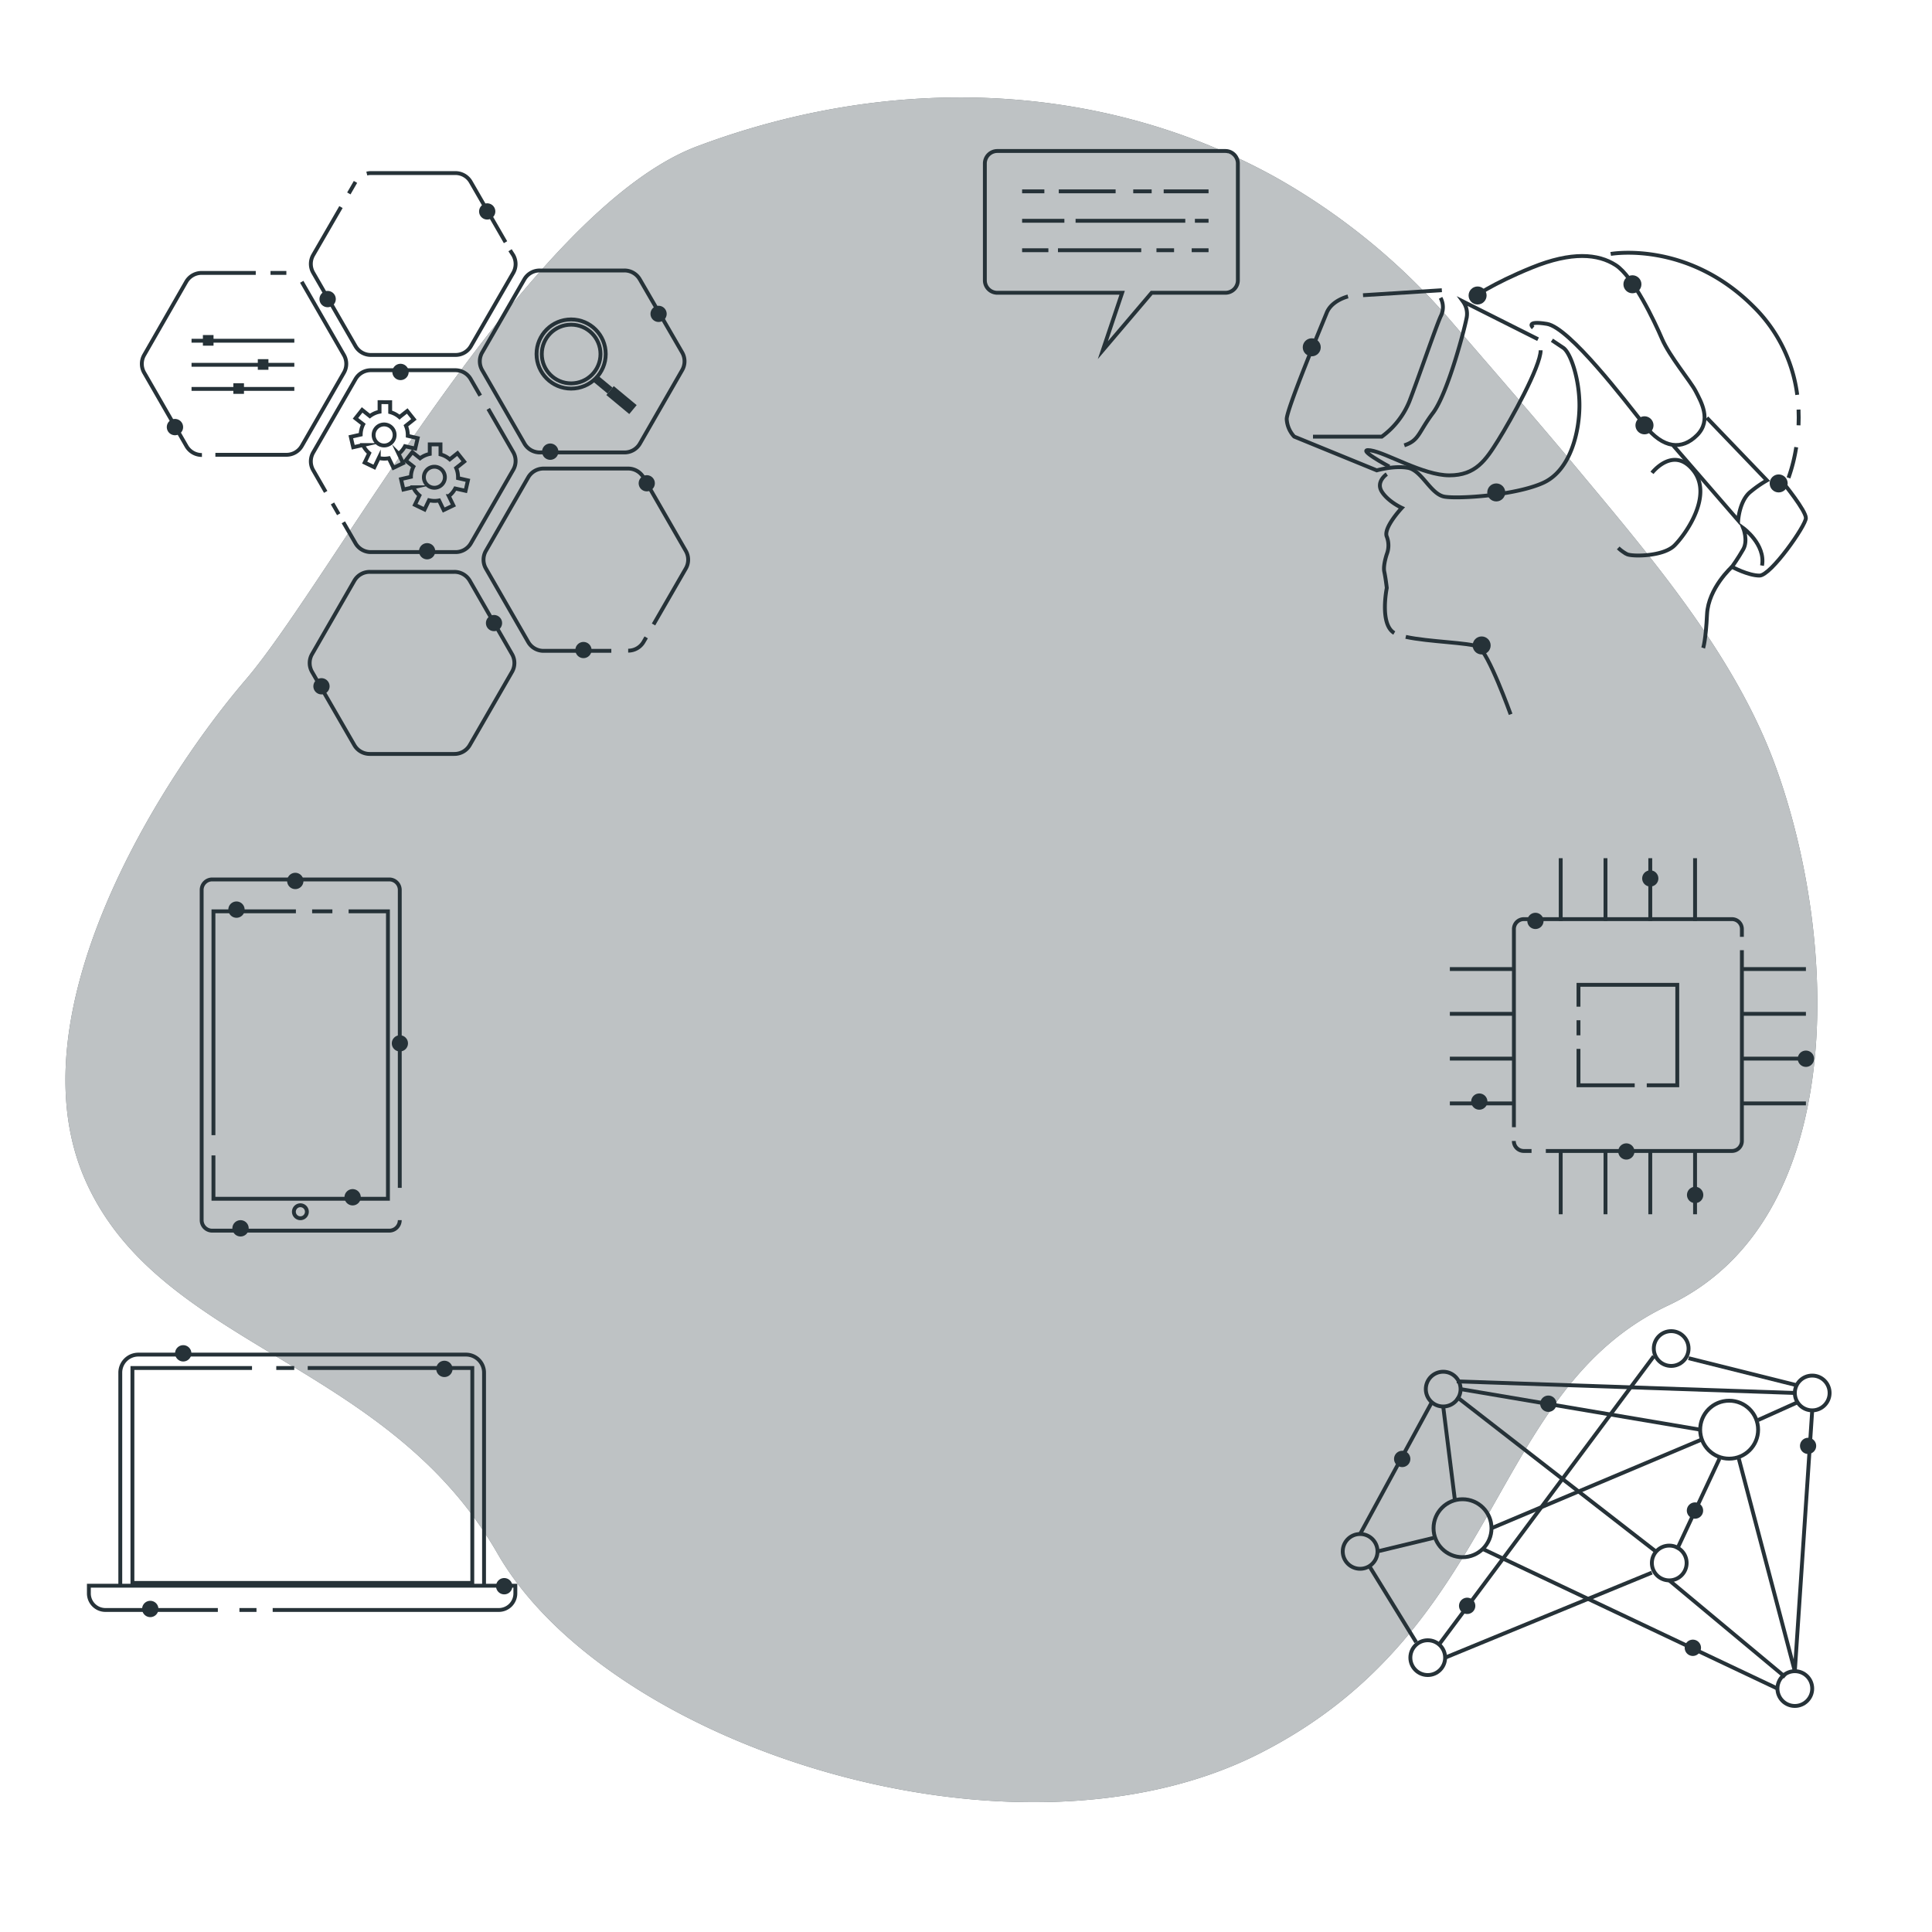 <svg class="animated" id="freepik_stories-visionary-technology" xmlns="http://www.w3.org/2000/svg" viewBox="0 0 500 500" version="1.1" xmlns:xlink="http://www.w3.org/1999/xlink" xmlns:svgjs="http://svgjs.com/svgjs"><style>svg#freepik_stories-visionary-technology:not(.animated) .animable {opacity: 0;}svg#freepik_stories-visionary-technology.animated #freepik--background-simple--inject-2 {animation: 1.5s Infinite  linear floating;animation-delay: 0s;}svg#freepik_stories-visionary-technology.animated #freepik--Connection--inject-2 {animation: 1.5s Infinite  linear floating;animation-delay: 0s;}svg#freepik_stories-visionary-technology.animated #freepik--Chip--inject-2 {animation: 1.5s Infinite  linear floating;animation-delay: 0s;}svg#freepik_stories-visionary-technology.animated #freepik--virtual-reality--inject-2 {animation: 1.5s Infinite  linear floating;animation-delay: 0s;}svg#freepik_stories-visionary-technology.animated #freepik--Tools--inject-2 {animation: 1.5s Infinite  linear floating;animation-delay: 0s;}svg#freepik_stories-visionary-technology.animated #freepik--device-2--inject-2 {animation: 1.5s Infinite  linear floating;animation-delay: 0s;}svg#freepik_stories-visionary-technology.animated #freepik--device-1--inject-2 {animation: 1.5s Infinite  linear floating;animation-delay: 0s;}svg#freepik_stories-visionary-technology.animated #freepik--speech-bubble--inject-2 {animation: 1.5s Infinite  linear floating;animation-delay: 0s;}            @keyframes floating {                0% {                    opacity: 1;                    transform: translateY(0px);                }                50% {                    transform: translateY(-10px);                }                100% {                    opacity: 1;                    transform: translateY(0px);                }            }        .animator-hidden { display: none; }</style><g id="freepik--background-simple--inject-2" class="animable animator-active" style="transform-origin: 243.632px 245.813px;"><path d="M330.05,45.84c-44.64-24.71-98.88-27-149.56-8C136.31,54.4,85.69,150.12,63.6,175.89S2.86,262.41,22.18,305.66,100,352,128.73,402s133.68,84,197.18,51.83,58.91-93.88,105.85-116,44.18-94.8,27.61-139.9c-10.75-29.27-33.1-54.9-52.76-78.55C396.24,107,385.56,94.77,375,82.49A169.48,169.48,0,0,0,330.05,45.84Z" style="fill: rgb(38, 50, 56); transform-origin: 243.632px 245.813px;" id="elhm46xbk15jn" class="animable"></path><g id="elbmiyg8lr0k"><path d="M330.05,45.84c-44.64-24.71-98.88-27-149.56-8C136.31,54.4,85.69,150.12,63.6,175.89S2.86,262.41,22.18,305.66,100,352,128.73,402s133.68,84,197.18,51.83,58.91-93.88,105.85-116,44.18-94.8,27.61-139.9c-10.75-29.27-33.1-54.9-52.76-78.55C396.24,107,385.56,94.77,375,82.49A169.48,169.48,0,0,0,330.05,45.84Z" style="fill: rgb(255, 255, 255); opacity: 0.7; transform-origin: 243.632px 245.813px;" class="animable"></path></g></g><g id="freepik--Connection--inject-2" class="animable" style="transform-origin: 410.5px 393px;"><circle cx="373.5" cy="359.5" r="4.5" style="fill: none; stroke: rgb(38, 50, 56); stroke-linejoin: round; transform-origin: 373.5px 359.5px;" id="el3fe4ly8puxj" class="animable"></circle><circle cx="432" cy="404.5" r="4.5" style="fill: none; stroke: rgb(38, 50, 56); stroke-linejoin: round; transform-origin: 432px 404.5px;" id="elqr54fyysiy9" class="animable"></circle><circle cx="352" cy="401.5" r="4.5" style="fill: none; stroke: rgb(38, 50, 56); stroke-miterlimit: 10; transform-origin: 352px 401.5px;" id="elruabjrg0i9s" class="animable"></circle><circle cx="378.5" cy="395.5" r="7.5" style="fill: none; stroke: rgb(38, 50, 56); stroke-linejoin: round; transform-origin: 378.5px 395.5px;" id="elzqrfsucwwr" class="animable"></circle><circle cx="369.5" cy="429" r="4.5" style="fill: none; stroke: rgb(38, 50, 56); stroke-linejoin: round; transform-origin: 369.5px 429px;" id="el5yjsfdphfed" class="animable"></circle><circle cx="464.5" cy="437" r="4.5" style="fill: none; stroke: rgb(38, 50, 56); stroke-linejoin: round; transform-origin: 464.5px 437px;" id="eleny9gvriv1o" class="animable"></circle><circle cx="469" cy="360.5" r="4.5" style="fill: none; stroke: rgb(38, 50, 56); stroke-linejoin: round; transform-origin: 469px 360.5px;" id="elgb6aj1kpwyw" class="animable"></circle><circle cx="432.5" cy="349" r="4.5" style="fill: none; stroke: rgb(38, 50, 56); stroke-linejoin: round; transform-origin: 432.5px 349px;" id="els7uogqkusxa" class="animable"></circle><circle cx="447.5" cy="370" r="7.5" style="fill: none; stroke: rgb(38, 50, 56); stroke-linejoin: round; transform-origin: 447.5px 370px;" id="elmlcmipir4sk" class="animable"></circle><line x1="377" y1="361.5" x2="428.5" y2="401.5" style="fill: none; stroke: rgb(38, 50, 56); stroke-linejoin: round; transform-origin: 402.75px 381.5px;" id="el1zm8kctxxb5" class="animable"></line><line x1="434" y1="401" x2="445" y2="377.5" style="fill: none; stroke: rgb(38, 50, 56); stroke-linejoin: round; transform-origin: 439.5px 389.25px;" id="elvd2ao8lv57" class="animable"></line><polyline points="450 377.5 464.5 432.5 469 365" style="fill: none; stroke: rgb(38, 50, 56); stroke-linejoin: round; transform-origin: 459.5px 398.75px;" id="elimp18okx27" class="animable"></polyline><line x1="427.5" y1="407" x2="374" y2="429" style="fill: none; stroke: rgb(38, 50, 56); stroke-linejoin: round; transform-origin: 400.75px 418px;" id="elarxfv5hib15" class="animable"></line><line x1="386" y1="395.5" x2="440.5" y2="372.5" style="fill: none; stroke: rgb(38, 50, 56); stroke-linejoin: round; transform-origin: 413.25px 384px;" id="el6j84tedq6b6" class="animable"></line><line x1="376.5" y1="388" x2="373.5" y2="364" style="fill: none; stroke: rgb(38, 50, 56); stroke-linejoin: round; transform-origin: 375px 376px;" id="el34dk5li6vjt" class="animable"></line><line x1="455" y1="367.5" x2="465" y2="363" style="fill: none; stroke: rgb(38, 50, 56); stroke-linejoin: round; transform-origin: 460px 365.25px;" id="el4futap15lsw" class="animable"></line><line x1="354.5" y1="405.5" x2="366.5" y2="425" style="fill: none; stroke: rgb(38, 50, 56); stroke-linejoin: round; transform-origin: 360.5px 415.25px;" id="elrr93zvkabk" class="animable"></line><line x1="352" y1="397" x2="370.5" y2="363" style="fill: none; stroke: rgb(38, 50, 56); stroke-linejoin: round; transform-origin: 361.25px 380px;" id="el6bz81azzrug" class="animable"></line><line x1="384" y1="401" x2="460" y2="437" style="fill: none; stroke: rgb(38, 50, 56); stroke-linejoin: round; transform-origin: 422px 419px;" id="elqd1hazo5fhj" class="animable"></line><line x1="432" y1="409" x2="462" y2="434" style="fill: none; stroke: rgb(38, 50, 56); stroke-linejoin: round; transform-origin: 447px 421.5px;" id="el0mqnx1j25rh" class="animable"></line><line x1="378" y1="359.5" x2="440" y2="370" style="fill: none; stroke: rgb(38, 50, 56); stroke-linejoin: round; transform-origin: 409px 364.75px;" id="elehi4atcojq6" class="animable"></line><line x1="464.5" y1="360.5" x2="377" y2="357.5" style="fill: none; stroke: rgb(38, 50, 56); stroke-linejoin: round; transform-origin: 420.75px 359px;" id="elq79frgj1e7" class="animable"></line><line x1="465" y1="358.5" x2="437" y2="351.5" style="fill: none; stroke: rgb(38, 50, 56); stroke-linejoin: round; transform-origin: 451px 355px;" id="elo94wdjl8x5" class="animable"></line><line x1="428" y1="351" x2="372.5" y2="425.5" style="fill: none; stroke: rgb(38, 50, 56); stroke-linejoin: round; transform-origin: 400.25px 388.25px;" id="elwps9sua17c" class="animable"></line><line x1="371" y1="398" x2="356.5" y2="401.5" style="fill: none; stroke: rgb(38, 50, 56); stroke-linejoin: round; transform-origin: 363.75px 399.75px;" id="elmdiceon55kr" class="animable"></line><path d="M402.82,363.28a2.11,2.11,0,1,0-2.1,2.11A2.1,2.1,0,0,0,402.82,363.28Z" style="fill: rgb(38, 50, 56); transform-origin: 400.71px 363.28px;" id="els24s2sbx4jo" class="animable"></path><path d="M381.81,415.6a2.11,2.11,0,1,0-2.11,2.1A2.1,2.1,0,0,0,381.81,415.6Z" style="fill: rgb(38, 50, 56); transform-origin: 379.7px 415.59px;" id="el5fgm0cxqkea" class="animable"></path><path d="M440.77,390.94a2.11,2.11,0,1,0-2.1,2.1A2.1,2.1,0,0,0,440.77,390.94Z" style="fill: rgb(38, 50, 56); transform-origin: 438.66px 390.93px;" id="elz4iasc3rvsf" class="animable"></path><path d="M440.22,426.46a2.11,2.11,0,1,0-2.11,2.1A2.12,2.12,0,0,0,440.22,426.46Z" style="fill: rgb(38, 50, 56); transform-origin: 438.11px 426.45px;" id="eljo6nfu6cl7o" class="animable"></path><path d="M365,377.57a2.11,2.11,0,1,0-2.1,2.11A2.1,2.1,0,0,0,365,377.57Z" style="fill: rgb(38, 50, 56); transform-origin: 362.89px 377.57px;" id="eleolqhufkl7b" class="animable"></path><circle cx="467.93" cy="374.19" r="2.1" style="fill: rgb(38, 50, 56); transform-origin: 467.93px 374.19px;" id="el8pa5i92ldqo" class="animable"></circle></g><g id="freepik--Chip--inject-2" class="animable" style="transform-origin: 422.35px 268.175px;"><path d="M391.8,291.72V240.45a2.57,2.57,0,0,1,2.58-2.58h53.83a2.58,2.58,0,0,1,2.59,2.58v2" style="fill: none; stroke: rgb(38, 50, 56); stroke-miterlimit: 10; transform-origin: 421.3px 264.795px;" id="el41gqac3ha17" class="animable"></path><path d="M396.36,297.87h-2a2.58,2.58,0,0,1-2.58-2.59" style="fill: none; stroke: rgb(38, 50, 56); stroke-miterlimit: 10; transform-origin: 394.07px 296.575px;" id="elbnq6f13ipm" class="animable"></path><path d="M450.8,245.91v49.37a2.59,2.59,0,0,1-2.59,2.59H400.06" style="fill: none; stroke: rgb(38, 50, 56); stroke-miterlimit: 10; transform-origin: 425.43px 271.89px;" id="el8qbsjrun4mx" class="animable"></path><polyline points="408.51 260.53 408.51 254.87 434.08 254.87 434.08 280.87 426.18 280.87" style="fill: none; stroke: rgb(38, 50, 56); stroke-miterlimit: 10; transform-origin: 421.295px 267.87px;" id="elys7mpr5s67d" class="animable"></polyline><line x1="408.51" y1="267.94" x2="408.51" y2="264.04" style="fill: none; stroke: rgb(38, 50, 56); stroke-miterlimit: 10; transform-origin: 408.51px 265.99px;" id="el3joy7r7pfp" class="animable"></line><polyline points="423.06 280.87 408.51 280.87 408.51 271.45" style="fill: none; stroke: rgb(38, 50, 56); stroke-miterlimit: 10; transform-origin: 415.785px 276.16px;" id="eldrcodrtmcud" class="animable"></polyline><line x1="403.91" y1="238.33" x2="403.91" y2="222.1" style="fill: none; stroke: rgb(38, 50, 56); stroke-miterlimit: 10; transform-origin: 403.91px 230.215px;" id="elevtj1c3m31q" class="animable"></line><line x1="415.5" y1="238.33" x2="415.5" y2="222.1" style="fill: none; stroke: rgb(38, 50, 56); stroke-miterlimit: 10; transform-origin: 415.5px 230.215px;" id="ela85vlsfjiip" class="animable"></line><line x1="427.09" y1="238.33" x2="427.09" y2="222.1" style="fill: none; stroke: rgb(38, 50, 56); stroke-miterlimit: 10; transform-origin: 427.09px 230.215px;" id="eln1onh4mqawr" class="animable"></line><line x1="438.68" y1="238.33" x2="438.68" y2="222.1" style="fill: none; stroke: rgb(38, 50, 56); stroke-miterlimit: 10; transform-origin: 438.68px 230.215px;" id="el8271y9guini" class="animable"></line><line x1="403.91" y1="314.25" x2="403.91" y2="298.03" style="fill: none; stroke: rgb(38, 50, 56); stroke-miterlimit: 10; transform-origin: 403.91px 306.14px;" id="elcfrsh17u4w5" class="animable"></line><line x1="415.5" y1="314.25" x2="415.5" y2="298.03" style="fill: none; stroke: rgb(38, 50, 56); stroke-miterlimit: 10; transform-origin: 415.5px 306.14px;" id="el2wpnr4i7s3s" class="animable"></line><line x1="427.09" y1="314.25" x2="427.09" y2="298.03" style="fill: none; stroke: rgb(38, 50, 56); stroke-miterlimit: 10; transform-origin: 427.09px 306.14px;" id="elttmb25diqtr" class="animable"></line><line x1="438.68" y1="314.25" x2="438.68" y2="298.03" style="fill: none; stroke: rgb(38, 50, 56); stroke-miterlimit: 10; transform-origin: 438.68px 306.14px;" id="el3sxoxnf3zox" class="animable"></line><line x1="451.14" y1="250.79" x2="467.37" y2="250.79" style="fill: none; stroke: rgb(38, 50, 56); stroke-miterlimit: 10; transform-origin: 459.255px 250.79px;" id="ela9jmoijz5q5" class="animable"></line><line x1="451.14" y1="262.38" x2="467.37" y2="262.38" style="fill: none; stroke: rgb(38, 50, 56); stroke-miterlimit: 10; transform-origin: 459.255px 262.38px;" id="elibmgjz11ic" class="animable"></line><line x1="451.14" y1="273.97" x2="467.37" y2="273.97" style="fill: none; stroke: rgb(38, 50, 56); stroke-miterlimit: 10; transform-origin: 459.255px 273.97px;" id="el6ml7xkb7fyb" class="animable"></line><line x1="451.14" y1="285.56" x2="467.37" y2="285.56" style="fill: none; stroke: rgb(38, 50, 56); stroke-miterlimit: 10; transform-origin: 459.255px 285.56px;" id="el18vhbnlfjgn" class="animable"></line><line x1="375.22" y1="250.79" x2="391.45" y2="250.79" style="fill: none; stroke: rgb(38, 50, 56); stroke-miterlimit: 10; transform-origin: 383.335px 250.79px;" id="elma4vndfjw9" class="animable"></line><line x1="375.22" y1="262.38" x2="391.45" y2="262.38" style="fill: none; stroke: rgb(38, 50, 56); stroke-miterlimit: 10; transform-origin: 383.335px 262.38px;" id="el0b6cniadcav" class="animable"></line><line x1="375.22" y1="273.97" x2="391.45" y2="273.97" style="fill: none; stroke: rgb(38, 50, 56); stroke-miterlimit: 10; transform-origin: 383.335px 273.97px;" id="el0ghftipsl4m" class="animable"></line><line x1="375.22" y1="285.56" x2="391.45" y2="285.56" style="fill: none; stroke: rgb(38, 50, 56); stroke-miterlimit: 10; transform-origin: 383.335px 285.56px;" id="el4qtvj64wmad" class="animable"></line><path d="M469.48,274a2.11,2.11,0,1,0-2.11,2.11A2.11,2.11,0,0,0,469.48,274Z" style="fill: rgb(38, 50, 56); transform-origin: 467.37px 274px;" id="elun4l9om8xm" class="animable"></path><path d="M399.47,238.33a2.1,2.1,0,1,0-2.1,2.1A2.1,2.1,0,0,0,399.47,238.33Z" style="fill: rgb(38, 50, 56); transform-origin: 397.37px 238.33px;" id="eldqrpc790gyk" class="animable"></path><path d="M384.94,285.09a2.1,2.1,0,1,0-2.1,2.1A2.1,2.1,0,0,0,384.94,285.09Z" style="fill: rgb(38, 50, 56); transform-origin: 382.84px 285.09px;" id="elb0sneejj6k8" class="animable"></path><circle cx="427.09" cy="227.34" r="2.1" style="fill: rgb(38, 50, 56); transform-origin: 427.09px 227.34px;" id="el994umzjjgj4" class="animable"></circle><path d="M423,298a2.1,2.1,0,1,0-2.1,2.1A2.11,2.11,0,0,0,423,298Z" style="fill: rgb(38, 50, 56); transform-origin: 420.9px 298px;" id="el01ff3lwcs0s3" class="animable"></path><path d="M440.81,309.26a2.11,2.11,0,1,0-2.1,2.1A2.1,2.1,0,0,0,440.81,309.26Z" style="fill: rgb(38, 50, 56); transform-origin: 438.7px 309.25px;" id="elalg26g51t" class="animable"></path></g><g id="freepik--virtual-reality--inject-2" class="animable" style="transform-origin: 400.18px 125.136px;"><path d="M348.86,76.72s-4.2,1-5.5,4.21S333,105.86,333,108.45a7.19,7.19,0,0,0,1.94,4.54l21.37,8.74s4.53-1.3,8.09-.65,5.83,6.8,9.39,7.45,18.46-.33,25.58-3.57,9.39-13.27,9.39-20.07-2.27-13.6-4.21-14.89l-2.91-1.94" style="fill: none; stroke: rgb(38, 50, 56); stroke-miterlimit: 10; transform-origin: 370.88px 102.72px;" id="el102fzb7ozw1" class="animable"></path><path d="M396.78,84.82s-2.27-1.94,3.56-1,20.4,20.07,25.26,26.22,9.71,6.48,13.59,2.59,1-8.74-.32-11.33-6.8-9.07-8.74-13.6-7.45-16.19-12-19.1-11.33-3.56-21.69.65-15.22,7.77-15.22,7.77" style="fill: none; stroke: rgb(38, 50, 56); stroke-miterlimit: 10; transform-origin: 411.181px 90.718px;" id="eldwwr8b0h8d" class="animable"></path><line x1="352.75" y1="76.4" x2="373.15" y2="75.11" style="fill: none; stroke: rgb(38, 50, 56); stroke-miterlimit: 10; transform-origin: 362.95px 75.755px;" id="elpa2judhrqv" class="animable"></line><path d="M363.43,115.25c3.89-1.29,3.56-3.24,7.45-8.42s8.42-22.66,8.74-24.93a5.4,5.4,0,0,0-1-3.88l19.43,9.77" style="fill: none; stroke: rgb(38, 50, 56); stroke-miterlimit: 10; transform-origin: 380.74px 96.635px;" id="eluapfpzal83i" class="animable"></path><path d="M339.8,113h17.81a21.18,21.18,0,0,0,7.12-9.07c2.26-5.83,6.8-19.1,8.09-22a5.17,5.17,0,0,0,0-4.85" style="fill: none; stroke: rgb(38, 50, 56); stroke-miterlimit: 10; transform-origin: 356.612px 95.04px;" id="els5kl3njra9" class="animable"></path><path d="M359.55,120.76s-9.07-4.86-4.86-4.21,13.6,6.47,20.4,6.47,9.39-3.88,12.63-9.06,11-19.11,11-23.31" style="fill: none; stroke: rgb(38, 50, 56); stroke-miterlimit: 10; transform-origin: 376.148px 106.835px;" id="el48q88yhmbyy" class="animable"></path><path d="M427.54,122.37s5.5-7.12,10.68-.64-1.94,16.51-4.85,19.42-11,2.92-12.31,2.27a9.89,9.89,0,0,1-2.26-1.62" style="fill: none; stroke: rgb(38, 50, 56); stroke-miterlimit: 10; transform-origin: 429.429px 131.387px;" id="el60ri1pjdkdj" class="animable"></path><path d="M433,115.25l16.84,19.43s.32-5.18,3.24-7.45a29.59,29.59,0,0,1,4.2-2.91l-15.54-16.19" style="fill: none; stroke: rgb(38, 50, 56); stroke-miterlimit: 10; transform-origin: 445.14px 121.405px;" id="eldwooqf2rbpa" class="animable"></path><path d="M459.27,125h2.26s5.83,7.13,5.83,9.07-9.06,14.89-12,14.89-7.12-2.26-7.12-2.26,1.62-2.27,2.91-4.54,0-5.5,0-5.5,5.83,4.21,4.86,9.71" style="fill: none; stroke: rgb(38, 50, 56); stroke-miterlimit: 10; transform-origin: 457.8px 136.98px;" id="elg9prsy2aeq" class="animable"></path><path d="M363.81,164.82c5.88,1.3,16.59,1.49,18.73,2.56,2.59,1.29,8.41,17.48,8.41,17.48" style="fill: none; stroke: rgb(38, 50, 56); stroke-miterlimit: 10; transform-origin: 377.38px 174.84px;" id="elcd6q73ycqvo" class="animable"></path><path d="M358.9,122.7s-2.91,1.94-1.29,4.53,5.18,4.21,5.18,4.21-4.86,5.18-3.89,7.45a6.3,6.3,0,0,1,0,4.53s-1,2.91-.65,4.53.65,4.21.65,4.21-1.94,9.39,1.94,11.66" style="fill: none; stroke: rgb(38, 50, 56); stroke-miterlimit: 10; transform-origin: 359.955px 143.26px;" id="elumf116pqhhf" class="animable"></path><path d="M448.26,146.66s-6.15,5.5-6.48,12.3-1,8.74-1,8.74" style="fill: none; stroke: rgb(38, 50, 56); stroke-miterlimit: 10; transform-origin: 444.52px 157.18px;" id="ellguqx4wlly" class="animable"></path><path d="M464.86,115.73a43.46,43.46,0,0,1-2,7.94" style="fill: none; stroke: rgb(38, 50, 56); stroke-miterlimit: 10; transform-origin: 463.86px 119.7px;" id="el7r1p6m69dm3" class="animable"></path><path d="M465.46,106c.06,1.4.05,2.76,0,4.07" style="fill: none; stroke: rgb(38, 50, 56); stroke-miterlimit: 10; transform-origin: 465.481px 108.035px;" id="elgofqn8z4o2c" class="animable"></path><path d="M416.85,65.72s19.75-3.57,36.91,13.59a39,39,0,0,1,11.36,22.87" style="fill: none; stroke: rgb(38, 50, 56); stroke-miterlimit: 10; transform-origin: 440.985px 83.796px;" id="elqi4bgnkksh" class="animable"></path><circle cx="339.48" cy="89.88" r="2.33" style="fill: rgb(38, 50, 56); transform-origin: 339.48px 89.88px;" id="elbaj3yi5zh6i" class="animable"></circle><circle cx="387.23" cy="127.44" r="2.33" style="fill: rgb(38, 50, 56); transform-origin: 387.23px 127.44px;" id="elsay7gh7oaer" class="animable"></circle><circle cx="383.45" cy="167.04" r="2.33" style="fill: rgb(38, 50, 56); transform-origin: 383.45px 167.04px;" id="elvj3xps9jmq" class="animable"></circle><path d="M427.92,110.07a2.33,2.33,0,1,0-2.32,2.33A2.32,2.32,0,0,0,427.92,110.07Z" style="fill: rgb(38, 50, 56); transform-origin: 425.59px 110.07px;" id="elkk7q506vbhc" class="animable"></path><circle cx="422.47" cy="73.57" r="2.33" style="fill: rgb(38, 50, 56); transform-origin: 422.47px 73.57px;" id="elg9d9g8etlmb" class="animable"></circle><circle cx="382.4" cy="76.47" r="2.33" style="fill: rgb(38, 50, 56); transform-origin: 382.4px 76.47px;" id="el8358ce3awph" class="animable"></circle><circle cx="460.32" cy="125.11" r="2.33" style="fill: rgb(38, 50, 56); transform-origin: 460.32px 125.11px;" id="elh04gzyrmpma" class="animable"></circle></g><g id="freepik--Tools--inject-2" class="animable" style="transform-origin: 107.4px 119.955px;"><line x1="74.11" y1="70.63" x2="70.01" y2="70.63" style="fill: none; stroke: rgb(38, 50, 56); stroke-miterlimit: 10; transform-origin: 72.06px 70.63px;" id="el79gzag6et5x" class="animable"></line><path d="M55.74,117.7H74.11a4.59,4.59,0,0,0,4-2.29L89,96.46a4.59,4.59,0,0,0,0-4.59L78.09,72.93" style="fill: none; stroke: rgb(38, 50, 56); stroke-miterlimit: 10; transform-origin: 72.677px 95.315px;" id="el8apdww07qwu" class="animable"></path><path d="M66.19,70.63h-14a4.6,4.6,0,0,0-4,2.3L37.32,91.87a4.59,4.59,0,0,0,0,4.59l10.94,19a4.59,4.59,0,0,0,4,2.29" style="fill: none; stroke: rgb(38, 50, 56); stroke-miterlimit: 10; transform-origin: 51.447px 94.19px;" id="eleerhp6tsd3h" class="animable"></path><path d="M88.86,135.17,92,140.59a4.58,4.58,0,0,0,4,2.29h21.88a4.58,4.58,0,0,0,4-2.29l10.94-19a4.57,4.57,0,0,0,0-4.58l-6.46-11.19" style="fill: none; stroke: rgb(38, 50, 56); stroke-miterlimit: 10; transform-origin: 111.148px 124.35px;" id="elkxlby8rbls" class="animable"></path><line x1="86.05" y1="130.29" x2="87.66" y2="133.08" style="fill: none; stroke: rgb(38, 50, 56); stroke-miterlimit: 10; transform-origin: 86.855px 131.685px;" id="el5vufmqxy8sw" class="animable"></line><path d="M124.29,102.39l-2.47-4.28a4.59,4.59,0,0,0-4-2.3H96a4.59,4.59,0,0,0-4,2.3l-10.94,19a4.57,4.57,0,0,0,0,4.58l3.23,5.61" style="fill: none; stroke: rgb(38, 50, 56); stroke-miterlimit: 10; transform-origin: 102.367px 111.555px;" id="elsmh2kdkliel" class="animable"></path><path d="M88.24,53.59,81.06,66a4.59,4.59,0,0,0,0,4.59L92,89.57a4.58,4.58,0,0,0,4,2.29h21.88a4.58,4.58,0,0,0,4-2.29l10.94-18.95a4.59,4.59,0,0,0,0-4.59L132,64.76" style="fill: none; stroke: rgb(38, 50, 56); stroke-miterlimit: 10; transform-origin: 106.94px 72.725px;" id="elk7nrxeey2us" class="animable"></path><line x1="92" y1="47.08" x2="90.28" y2="50.06" style="fill: none; stroke: rgb(38, 50, 56); stroke-miterlimit: 10; transform-origin: 91.14px 48.57px;" id="eldz75kjitpwg" class="animable"></line><path d="M130.83,62.68l-9-15.6a4.58,4.58,0,0,0-4-2.29H96a4.29,4.29,0,0,0-1.07.13" style="fill: none; stroke: rgb(38, 50, 56); stroke-miterlimit: 10; transform-origin: 112.88px 53.735px;" id="ellkv69bl6i7" class="animable"></path><path d="M161.58,70H139.7a4.58,4.58,0,0,0-4,2.29L124.79,91.21a4.59,4.59,0,0,0,0,4.59l10.94,19a4.58,4.58,0,0,0,4,2.29h21.88a4.59,4.59,0,0,0,4-2.29l10.93-19a4.59,4.59,0,0,0,0-4.59L165.56,72.26A4.59,4.59,0,0,0,161.58,70Z" style="fill: none; stroke: rgb(38, 50, 56); stroke-miterlimit: 10; transform-origin: 150.665px 93.545px;" id="eluu92b960v8" class="animable"></path><path d="M117.58,148H95.7a4.58,4.58,0,0,0-4,2.29l-10.94,19a4.59,4.59,0,0,0,0,4.59l10.94,18.95a4.58,4.58,0,0,0,4,2.29h21.88a4.59,4.59,0,0,0,4-2.29l10.93-18.95a4.59,4.59,0,0,0,0-4.59l-10.93-19A4.59,4.59,0,0,0,117.58,148Z" style="fill: none; stroke: rgb(38, 50, 56); stroke-miterlimit: 10; transform-origin: 106.635px 171.56px;" id="elktow0g6hfn" class="animable"></path><path d="M169.13,161.61l8.35-14.47a4.57,4.57,0,0,0,0-4.58l-10.94-19a4.59,4.59,0,0,0-4-2.3H140.69a4.59,4.59,0,0,0-4,2.3l-10.94,19a4.57,4.57,0,0,0,0,4.58l10.94,19a4.59,4.59,0,0,0,4,2.3h17.52" style="fill: none; stroke: rgb(38, 50, 56); stroke-miterlimit: 10; transform-origin: 151.615px 144.85px;" id="elhvvrf2u4xcq" class="animable"></path><path d="M162.57,168.39a4.59,4.59,0,0,0,4-2.3l.66-1.14" style="fill: none; stroke: rgb(38, 50, 56); stroke-miterlimit: 10; transform-origin: 164.9px 166.67px;" id="elb8z2ovqzsmo" class="animable"></path><path d="M117.81,126.42l2.67.6.62-2.7-2.56-.58c0-.08,0-.16,0-.23a5.94,5.94,0,0,0-.49-2.39l2.08-1.66-1.73-2.17-2,1.59A6,6,0,0,0,114,117.6V115h-2.78v2.48a6.23,6.23,0,0,0-2.51,1.13l-2-1.6L105,119.19l2,1.57a6,6,0,0,0-.65,2.64l-2.56.59.62,2.7,2.52-.58a6.12,6.12,0,0,0,1.62,2.11l-1.17,2.43,2.5,1.21,1.15-2.4a6.17,6.17,0,0,0,1.44.18,6.25,6.25,0,0,0,1.16-.12l1.2,2.48,2.5-1.2-1.17-2.41A6.07,6.07,0,0,0,117.81,126.42Zm-8.11-2.91a2.72,2.72,0,1,1,2.72,2.72A2.72,2.72,0,0,1,109.7,123.51Z" style="fill: none; stroke: rgb(38, 50, 56); stroke-miterlimit: 10; transform-origin: 112.445px 123.5px;" id="eleqxcjef4dsg" class="animable"></path><path d="M104.81,115.48l2.66.61.62-2.7-2.56-.59c0-.08,0-.15,0-.23a6.14,6.14,0,0,0-.48-2.39l2.07-1.65-1.73-2.17-2,1.58a6.17,6.17,0,0,0-2.41-1.28v-2.58H98.23v2.48a6.1,6.1,0,0,0-2.51,1.13l-2-1.6L92,108.26l2,1.56a6.06,6.06,0,0,0-.65,2.65l-2.56.58.62,2.7,2.52-.57a6.18,6.18,0,0,0,1.62,2.1l-1.17,2.44,2.5,1.2,1.15-2.4a5.68,5.68,0,0,0,1.44.18,6.25,6.25,0,0,0,1.16-.11l1.2,2.48,2.5-1.2-1.16-2.42A6.1,6.1,0,0,0,104.81,115.48Zm-8.12-2.91a2.72,2.72,0,1,1,2.72,2.72A2.72,2.72,0,0,1,96.69,112.57Z" style="fill: none; stroke: rgb(38, 50, 56); stroke-miterlimit: 10; transform-origin: 99.44px 112.575px;" id="el9mlci34g7b" class="animable"></path><g id="eld29vwgc5m6u"><circle cx="147.81" cy="91.62" r="8.95" style="fill: none; stroke: rgb(38, 50, 56); stroke-miterlimit: 10; transform-origin: 147.81px 91.62px; transform: rotate(-67.37deg);" class="animable"></circle></g><circle cx="147.81" cy="91.62" r="7.6" style="fill: none; stroke: rgb(38, 50, 56); stroke-miterlimit: 10; transform-origin: 147.81px 91.62px;" id="eltqpw9cbl2sj" class="animable"></circle><line x1="157.88" y1="101.08" x2="163.81" y2="106" style="fill: none; stroke: rgb(38, 50, 56); stroke-miterlimit: 10; stroke-width: 3px; transform-origin: 160.845px 103.54px;" id="el2t4j52n0skt" class="animable"></line><line x1="154.32" y1="98.13" x2="157.88" y2="101.08" style="fill: none; stroke: rgb(38, 50, 56); stroke-miterlimit: 10; stroke-width: 2px; transform-origin: 156.1px 99.605px;" id="elwwn1nlc1uo" class="animable"></line><line x1="49.57" y1="88.18" x2="76.17" y2="88.18" style="fill: none; stroke: rgb(38, 50, 56); stroke-miterlimit: 10; transform-origin: 62.87px 88.18px;" id="elkz5riv4qoh" class="animable"></line><rect x="52.51" y="86.71" width="2.75" height="2.75" style="fill: rgb(38, 50, 56); transform-origin: 53.885px 88.085px;" id="elc0fqxt3eb2" class="animable"></rect><line x1="49.57" y1="94.41" x2="76.17" y2="94.41" style="fill: none; stroke: rgb(38, 50, 56); stroke-miterlimit: 10; transform-origin: 62.87px 94.41px;" id="els3dfrbjm2h" class="animable"></line><rect x="66.72" y="92.95" width="2.75" height="2.75" style="fill: rgb(38, 50, 56); transform-origin: 68.095px 94.325px;" id="el247kbkv2u4z" class="animable"></rect><line x1="49.57" y1="100.65" x2="76.17" y2="100.65" style="fill: none; stroke: rgb(38, 50, 56); stroke-miterlimit: 10; transform-origin: 62.87px 100.65px;" id="elxxx5k7rutoq" class="animable"></line><rect x="60.39" y="99.18" width="2.75" height="2.75" style="fill: rgb(38, 50, 56); transform-origin: 61.765px 100.555px;" id="elek2gd5q0crt" class="animable"></rect><circle cx="151" cy="168.23" r="2.1" style="fill: rgb(38, 50, 56); transform-origin: 151px 168.23px;" id="elhxsmk4zux7e" class="animable"></circle><circle cx="167.38" cy="125.07" r="2.1" style="fill: rgb(38, 50, 56); transform-origin: 167.38px 125.07px;" id="elpwy81na785r" class="animable"></circle><path d="M105.76,96.27a2.11,2.11,0,1,0-2.1,2.1A2.1,2.1,0,0,0,105.76,96.27Z" style="fill: rgb(38, 50, 56); transform-origin: 103.65px 96.26px;" id="elxkpiu3wbrjp" class="animable"></path><path d="M128.19,54.72a2.1,2.1,0,1,0-2.1,2.1A2.11,2.11,0,0,0,128.19,54.72Z" style="fill: rgb(38, 50, 56); transform-origin: 126.09px 54.72px;" id="elk91lmbnce8" class="animable"></path><path d="M47.39,110.54a2.11,2.11,0,1,0-2.1,2.1A2.1,2.1,0,0,0,47.39,110.54Z" style="fill: rgb(38, 50, 56); transform-origin: 45.28px 110.53px;" id="elvkm4jmzq2u" class="animable"></path><path d="M112.64,142.66a2.1,2.1,0,1,0-2.1,2.1A2.11,2.11,0,0,0,112.64,142.66Z" style="fill: rgb(38, 50, 56); transform-origin: 110.54px 142.66px;" id="el2gcgtc10d4z" class="animable"></path><path d="M85.3,177.61a2.1,2.1,0,1,0-2.1,2.1A2.1,2.1,0,0,0,85.3,177.61Z" style="fill: rgb(38, 50, 56); transform-origin: 83.2px 177.61px;" id="elhqgccwxod7b" class="animable"></path><circle cx="127.85" cy="161.25" r="2.1" style="fill: rgb(38, 50, 56); transform-origin: 127.85px 161.25px;" id="elpwh2e44zva" class="animable"></circle><circle cx="170.44" cy="81.23" r="2.1" style="fill: rgb(38, 50, 56); transform-origin: 170.44px 81.23px;" id="eltaht7aclin" class="animable"></circle><path d="M144.51,116.91A2.11,2.11,0,1,0,142.4,119,2.1,2.1,0,0,0,144.51,116.91Z" style="fill: rgb(38, 50, 56); transform-origin: 142.4px 116.89px;" id="elkmsryszysvm" class="animable"></path><path d="M86.9,77.4a2.11,2.11,0,1,0-2.1,2.11A2.1,2.1,0,0,0,86.9,77.4Z" style="fill: rgb(38, 50, 56); transform-origin: 84.79px 77.4px;" id="elnrwvwaz398" class="animable"></path></g><g id="freepik--device-2--inject-2" class="animable" style="transform-origin: 78.185px 383.32px;"><path d="M31.13,410.35v-55.1a4.67,4.67,0,0,1,4.67-4.68h84.79a4.68,4.68,0,0,1,4.68,4.68v55.34" style="fill: none; stroke: rgb(38, 50, 56); stroke-miterlimit: 10; transform-origin: 78.2px 380.58px;" id="el7wtvy3ws3w9" class="animable"></path><line x1="66.38" y1="416.66" x2="61.96" y2="416.66" style="fill: none; stroke: rgb(38, 50, 56); stroke-miterlimit: 10; transform-origin: 64.17px 416.66px;" id="elrtxrtslmm" class="animable"></line><path d="M56.38,416.66H27.3A4.28,4.28,0,0,1,23,412.38v-2H133.37v2a4.28,4.28,0,0,1-4.27,4.28H70.57" style="fill: none; stroke: rgb(38, 50, 56); stroke-miterlimit: 10; transform-origin: 78.185px 413.52px;" id="el0z90x8nho3j" class="animable"></path><line x1="71.5" y1="354.04" x2="76.15" y2="354.04" style="fill: none; stroke: rgb(38, 50, 56); stroke-miterlimit: 10; transform-origin: 73.825px 354.04px;" id="elhdzdym0pnc" class="animable"></line><polyline points="79.64 354.04 122.23 354.04 122.23 409.66 34.27 409.66 34.27 354.04 65.22 354.04" style="fill: none; stroke: rgb(38, 50, 56); stroke-miterlimit: 10; transform-origin: 78.25px 381.85px;" id="el3mc6ljb11q" class="animable"></polyline><path d="M49.53,350.25a2.11,2.11,0,1,0-2.1,2.1A2.11,2.11,0,0,0,49.53,350.25Z" style="fill: rgb(38, 50, 56); transform-origin: 47.42px 350.24px;" id="elrsoi1ybdni" class="animable"></path><path d="M132.6,410.51a2.11,2.11,0,1,0-2.1,2.11A2.1,2.1,0,0,0,132.6,410.51Z" style="fill: rgb(38, 50, 56); transform-origin: 130.49px 410.51px;" id="el4sj9741k8ep" class="animable"></path><path d="M117.12,354.28a2.11,2.11,0,1,0-2.11,2.1A2.11,2.11,0,0,0,117.12,354.28Z" style="fill: rgb(38, 50, 56); transform-origin: 115.01px 354.27px;" id="eli8qwnz7y0jh" class="animable"></path><path d="M41,416.4a2.11,2.11,0,1,0-2.11,2.11A2.1,2.1,0,0,0,41,416.4Z" style="fill: rgb(38, 50, 56); transform-origin: 38.89px 416.4px;" id="elqx1qphl54w9" class="animable"></path></g><g id="freepik--device-1--inject-2" class="animable" style="transform-origin: 78.89px 272.94px;"><path d="M103.46,315.77a2.72,2.72,0,0,1-2.72,2.72H54.91a2.72,2.72,0,0,1-2.72-2.72V230.32a2.72,2.72,0,0,1,2.72-2.72h45.83a2.72,2.72,0,0,1,2.72,2.72v77.09" style="fill: none; stroke: rgb(38, 50, 56); stroke-miterlimit: 10; transform-origin: 77.825px 273.045px;" id="elx38zumh61qi" class="animable"></path><polyline points="90.22 235.85 100.4 235.85 100.4 310.24 55.24 310.24 55.24 299.02" style="fill: none; stroke: rgb(38, 50, 56); stroke-miterlimit: 10; transform-origin: 77.82px 273.045px;" id="elpkaal1n8w7g" class="animable"></polyline><line x1="80.78" y1="235.85" x2="86.02" y2="235.85" style="fill: none; stroke: rgb(38, 50, 56); stroke-miterlimit: 10; transform-origin: 83.4px 235.85px;" id="elzwu53q20f2e" class="animable"></line><polyline points="55.24 293.78 55.24 235.85 76.58 235.85" style="fill: none; stroke: rgb(38, 50, 56); stroke-miterlimit: 10; transform-origin: 65.91px 264.815px;" id="elr5ih61s8f4" class="animable"></polyline><path d="M79.42,313.6a1.68,1.68,0,1,0-1.68,1.68A1.68,1.68,0,0,0,79.42,313.6Z" style="fill: none; stroke: rgb(38, 50, 56); stroke-miterlimit: 10; transform-origin: 77.74px 313.6px;" id="elk3ih48n13ta" class="animable"></path><path d="M78.53,228a2.11,2.11,0,1,0-2.1,2.1A2.1,2.1,0,0,0,78.53,228Z" style="fill: rgb(38, 50, 56); transform-origin: 76.42px 227.99px;" id="el7dxtmln06g4" class="animable"></path><path d="M93.37,309.86a2.11,2.11,0,1,0-2.11,2.1A2.11,2.11,0,0,0,93.37,309.86Z" style="fill: rgb(38, 50, 56); transform-origin: 91.26px 309.85px;" id="el4sujkr25r8y" class="animable"></path><circle cx="103.49" cy="270.02" r="2.1" style="fill: rgb(38, 50, 56); transform-origin: 103.49px 270.02px;" id="elht7urng9zy" class="animable"></circle><path d="M64.36,317.89a2.11,2.11,0,1,0-2.1,2.11A2.1,2.1,0,0,0,64.36,317.89Z" style="fill: rgb(38, 50, 56); transform-origin: 62.25px 317.89px;" id="elq77e38zu2g8" class="animable"></path><path d="M63.31,235.42a2.11,2.11,0,1,0-2.1,2.1A2.1,2.1,0,0,0,63.31,235.42Z" style="fill: rgb(38, 50, 56); transform-origin: 61.2px 235.41px;" id="elxf2glagxxo" class="animable"></path></g><g id="freepik--speech-bubble--inject-2" class="animable" style="transform-origin: 287.62px 64.855px;"><path d="M317.17,39.08H258.11a3.23,3.23,0,0,0-3.23,3.24V72.54a3.22,3.22,0,0,0,3.23,3.23h32.3l-5,14.86,12.63-14.86h19.09a3.23,3.23,0,0,0,3.23-3.23V42.32A3.24,3.24,0,0,0,317.17,39.08Z" style="fill: none; stroke: rgb(38, 50, 56); stroke-miterlimit: 10; transform-origin: 287.62px 64.855px;" id="elp1v9v76xe2l" class="animable"></path><line x1="301.16" y1="49.52" x2="312.77" y2="49.52" style="fill: none; stroke: rgb(38, 50, 56); stroke-miterlimit: 10; transform-origin: 306.965px 49.52px;" id="el8ufvcls5x5x" class="animable"></line><line x1="293.28" y1="49.52" x2="298.05" y2="49.52" style="fill: none; stroke: rgb(38, 50, 56); stroke-miterlimit: 10; transform-origin: 295.665px 49.52px;" id="elf2b5agjbczk" class="animable"></line><line x1="274.01" y1="49.52" x2="288.72" y2="49.52" style="fill: none; stroke: rgb(38, 50, 56); stroke-miterlimit: 10; transform-origin: 281.365px 49.52px;" id="elmcp2t18iojl" class="animable"></line><line x1="264.52" y1="49.52" x2="270.28" y2="49.52" style="fill: none; stroke: rgb(38, 50, 56); stroke-miterlimit: 10; transform-origin: 267.4px 49.52px;" id="elswsnszswd1j" class="animable"></line><line x1="309.24" y1="57.14" x2="312.77" y2="57.14" style="fill: none; stroke: rgb(38, 50, 56); stroke-miterlimit: 10; transform-origin: 311.005px 57.14px;" id="elrl9pepkjc1c" class="animable"></line><line x1="278.36" y1="57.14" x2="306.75" y2="57.14" style="fill: none; stroke: rgb(38, 50, 56); stroke-miterlimit: 10; transform-origin: 292.555px 57.14px;" id="el95t0xz8fhg9" class="animable"></line><line x1="264.52" y1="57.14" x2="275.46" y2="57.14" style="fill: none; stroke: rgb(38, 50, 56); stroke-miterlimit: 10; transform-origin: 269.99px 57.14px;" id="elgiatw6z20v" class="animable"></line><line x1="308.41" y1="64.76" x2="312.77" y2="64.76" style="fill: none; stroke: rgb(38, 50, 56); stroke-miterlimit: 10; transform-origin: 310.59px 64.76px;" id="eldeh74uzupbe" class="animable"></line><line x1="299.29" y1="64.76" x2="303.85" y2="64.76" style="fill: none; stroke: rgb(38, 50, 56); stroke-miterlimit: 10; transform-origin: 301.57px 64.76px;" id="el038ws36drqwm" class="animable"></line><line x1="273.8" y1="64.76" x2="295.35" y2="64.76" style="fill: none; stroke: rgb(38, 50, 56); stroke-miterlimit: 10; transform-origin: 284.575px 64.76px;" id="elecuycqr0ce" class="animable"></line><line x1="264.52" y1="64.76" x2="271.32" y2="64.76" style="fill: none; stroke: rgb(38, 50, 56); stroke-miterlimit: 10; transform-origin: 267.92px 64.76px;" id="elxvqh3aozh4m" class="animable"></line></g><g id="freepik--Character--inject-2" class="animable animator-hidden" style="transform-origin: 249.35px 279.197px;"><rect x="192.34" y="340.72" width="113.27" height="50.24" style="fill: rgb(38, 50, 56); stroke: rgb(38, 50, 56); stroke-miterlimit: 10; transform-origin: 248.975px 365.84px;" id="elszchxp5cygh" class="animable"></rect><rect x="240.53" y="342.41" width="17.13" height="6.55" style="fill: rgb(255, 255, 255); stroke: rgb(38, 50, 56); stroke-miterlimit: 10; transform-origin: 249.095px 345.685px;" id="eljbzxi4k4f7l" class="animable"></rect><path d="M326.07,209.08c0-1.19-2.7-3-6.89-5.39s-43.73-20.37-43.73-20.37l-23.37-1.21v-.29l-2.7.15-2.69-.15v.29l-23.37,1.21s-39.54,18-43.73,20.37-6.89,4.2-6.89,5.39S190.25,323,190.57,326.16s0,12.27,0,14.47,4.72,3.46,4.72,3.46H303.48s4.72-1.26,4.72-3.46-.31-11.32,0-14.47S326.07,210.28,326.07,209.08Z" style="fill: rgb(38, 50, 56); stroke: rgb(38, 50, 56); stroke-miterlimit: 10; transform-origin: 249.385px 262.955px;" id="el4uggvzej2i" class="animable"></path><path d="M319.18,203.69c-4.19-2.39-43.73-20.37-43.73-20.37l-23.37-1.21v-.29l-2.7.15-2.69-.15v.29l-23.37,1.21s-39.54,18-43.73,20.37-6.89,4.2-6.89,5.39c0,.41,2,13.39,4.62,30.58l1.25,1s7.06-24,28.24-33.88,29.64-12.71,50.11-12.71c19.2,0,53.9,27.92,64.56,45.37,2.62-17.09,4.59-30,4.59-30.39C326.07,207.89,323.37,206.09,319.18,203.69Z" style="fill: rgb(38, 50, 56); stroke: rgb(38, 50, 56); stroke-miterlimit: 10; transform-origin: 249.385px 211.24px;" id="el4ccr38268l1" class="animable"></path><polygon points="237.1 205.19 248.49 216.27 233.51 319.02 248.71 342.34 266.22 318.74 254.78 215.97 265.56 204.59 251.78 189.91 237.1 205.19" style="fill: rgb(38, 50, 56); stroke: rgb(38, 50, 56); stroke-miterlimit: 10; transform-origin: 249.865px 266.125px;" id="elvx2clf9ne2d" class="animable"></polygon><path d="M272.32,96.62c-3.27-.7-10.55-2.18-16.38-3.35V91.58l-4.2.84-4.19-.84v1.69c-5.83,1.17-13.12,2.65-16.38,3.35-5.88,1.26-9.45,1.26-9.45,7.14,0,0,1.68,42.2,2.52,46.19s1.47,9.23,4.2,11.54,2.94,3.15,2.94,3.15v12.6s10.08,21.62,12,23.1a13,13,0,0,0,16.79,0c1.89-1.47,12-23.1,12-23.1v-12.6s.21-.84,2.94-3.15,3.36-7.55,4.2-11.54,2.52-46.19,2.52-46.19C281.77,97.88,278.2,97.88,272.32,96.62Z" style="fill: rgb(255, 255, 255); stroke: rgb(38, 50, 56); stroke-miterlimit: 10; transform-origin: 251.775px 147.497px;" id="elcu6l477g1jk" class="animable"></path><path d="M233.69,103.34s20.78,8.6,26.66,8.6-.63-2.72-.63-2.72,8.19,2.72,11.34,2.72h3.15s.42,5.88.84,6.51.21,1.47.84,1.89a12.57,12.57,0,0,1,1.47,1.26s1.47,22.89,2.31,25.2S282,113,282,113a10.15,10.15,0,0,0,2.52-8.39c-.63-5.46-12.39-14.49-24.78-18.69a26,26,0,0,0-26,5c-4.2,3.78-4.83,5.46-4.83,5.46s-6.51-.42-7.56,2.1,3.36,47.24,3.36,47.24l1.05-24.15s3.36-3.57,3.57-5.46,2.31-10.28,2.31-10.28,3.15,1.89,4,1.26S233.69,103.34,233.69,103.34Z" style="fill: rgb(38, 50, 56); stroke: rgb(38, 50, 56); stroke-miterlimit: 10; transform-origin: 252.915px 115.651px;" id="el3lzv570zu3r" class="animable"></path><path d="M223.4,132.73s-1.26-1.89-2.73-.63-2.73,9.66-1.89,11.76,2.1,5.25,3.15,5.46a23.05,23.05,0,0,1,2.31.63Z" style="fill: rgb(38, 50, 56); stroke: rgb(38, 50, 56); stroke-miterlimit: 10; transform-origin: 221.375px 140.808px;" id="elv2chucs3mx8" class="animable"></path><path d="M280.24,132.73s1.26-1.89,2.73-.63,2.73,9.66,1.89,11.76-2.1,5.25-3.15,5.46a23.05,23.05,0,0,0-2.31.63Z" style="fill: rgb(38, 50, 56); stroke: rgb(38, 50, 56); stroke-miterlimit: 10; transform-origin: 282.265px 140.808px;" id="elehgj5pgfzpu" class="animable"></path><path d="M229.28,120.13s2.1-4,5.67-4.41,12,1.68,11.34,4.41S229.28,120.13,229.28,120.13Z" style="fill: rgb(38, 50, 56); stroke: rgb(38, 50, 56); stroke-miterlimit: 10; transform-origin: 237.803px 118.506px;" id="elnufm0elvbim" class="animable"></path><path d="M274.24,120.13s-2.1-4-5.67-4.41-12,1.68-11.33,4.41S274.24,120.13,274.24,120.13Z" style="fill: rgb(38, 50, 56); stroke: rgb(38, 50, 56); stroke-miterlimit: 10; transform-origin: 265.721px 118.506px;" id="eliny52auqm" class="animable"></path><path d="M246.59,132.73H229a2.21,2.21,0,0,1-2.21-2.2l-.85-8.82a2.21,2.21,0,0,1,2.2-2.21h19.32a2.2,2.2,0,0,1,2.2,2.21l-.85,8.82A2.2,2.2,0,0,1,246.59,132.73Z" style="fill: rgb(255, 255, 255); stroke: rgb(38, 50, 56); stroke-miterlimit: 10; transform-origin: 237.8px 126.115px;" id="elefki4mmstxg" class="animable"></path><path d="M273.88,132.73H256.27a2.2,2.2,0,0,1-2.2-2.2l-.86-8.82a2.21,2.21,0,0,1,2.21-2.21h19.31a2.21,2.21,0,0,1,2.21,2.21l-.85,8.82A2.21,2.21,0,0,1,273.88,132.73Z" style="fill: rgb(255, 255, 255); stroke: rgb(38, 50, 56); stroke-miterlimit: 10; transform-origin: 265.075px 126.115px;" id="el6txnnkar9do" class="animable"></path><line x1="255.42" y1="119.5" x2="247.44" y2="119.5" style="fill: none; stroke: rgb(38, 50, 56); stroke-miterlimit: 10; transform-origin: 251.43px 119.5px;" id="elcd4yvej4qs4" class="animable"></line><line x1="249.64" y1="121.71" x2="253.21" y2="121.71" style="fill: none; stroke: rgb(38, 50, 56); stroke-miterlimit: 10; transform-origin: 251.425px 121.71px;" id="elzr3f3pixpv" class="animable"></line><path d="M249.43,123.49s-2.93,10.5-2.93,11.76a1.81,1.81,0,0,0,1.05,1.68s1-3.57,2.09-4,4.41-.21,4.41-.21l2.1,4.2A2.7,2.7,0,0,0,257,135c.21-1.47-3.57-11.76-3.57-11.76S250.48,122.44,249.43,123.49Z" style="fill: rgb(38, 50, 56); stroke: rgb(38, 50, 56); stroke-miterlimit: 10; transform-origin: 251.754px 129.939px;" id="el38jni9sveu6" class="animable"></path><path d="M241.32,169.24a14.69,14.69,0,0,0,1.61.44" style="fill: none; stroke: rgb(38, 50, 56); stroke-miterlimit: 10; transform-origin: 242.125px 169.46px;" id="el6ww0rzteite" class="animable"></path><path d="M231.38,164.64a86.35,86.35,0,0,0,8,3.86" style="fill: none; stroke: rgb(38, 50, 56); stroke-miterlimit: 10; transform-origin: 235.38px 166.57px;" id="eluxkkc4spmhb" class="animable"></path><path d="M272.11,164s-4.83,4.2-9.24,4.83" style="fill: none; stroke: rgb(38, 50, 56); stroke-miterlimit: 10; transform-origin: 267.49px 166.415px;" id="elr61lo3zaa" class="animable"></path><path d="M241.67,150.16a74.92,74.92,0,0,1,11.12-1.47,29.22,29.22,0,0,1,8.82,1.89s-4.41-6.09-6.09-6.72-6.3,0-7.76,0S241.67,150.16,241.67,150.16Z" style="fill: rgb(38, 50, 56); stroke: rgb(38, 50, 56); stroke-linejoin: round; transform-origin: 251.64px 147.08px;" id="eln8rvvxd15f" class="animable"></path><path d="M257.83,154.32s-7.77-.21-10.49,0-3.15,3.57-3.15,3.57a38.23,38.23,0,0,1,8-1.47,48.09,48.09,0,0,1,7.77,1.05S260.35,155.79,257.83,154.32Z" style="fill: rgb(38, 50, 56); stroke: rgb(38, 50, 56); stroke-linejoin: round; transform-origin: 252.086px 156.058px;" id="eluqmjc39xbq" class="animable"></path><polygon points="172.7 209.08 141.54 291.46 169.4 304.34 184.68 274.99 172.7 209.08" style="fill: rgb(38, 50, 56); stroke: rgb(38, 50, 56); stroke-miterlimit: 10; transform-origin: 163.11px 256.71px;" id="el159gt4fuzuo" class="animable"></polygon><path d="M179.76,284.45c-1.07-1.88-2.66-4.51-5-8a76.35,76.35,0,0,0-11.09-13.18,27.6,27.6,0,0,1,6.29,3.3c4.2,2.69,6.59,4.19,5.69.6s-9.58-15.28-10.18-17.38,3-2.39,3.89-6c.72-2.87,3.36-21.46,4.38-28.78l-1.08-6-31.15,82.38,7.77,3.6h9.9l17.87-5.48Z" style="fill: rgb(38, 50, 56); stroke: rgb(38, 50, 56); stroke-miterlimit: 10; transform-origin: 160.635px 252px;" id="elbzxr2xpdf3m" class="animable"></path><path d="M175.39,281.88S162.81,281,158,281s-12,.6-14.68,5.09-3.59,18.57,0,26.36,13.78,9.89,19.47,9.59,16.48-8.69,18-12.88-.3-13.78-1.8-18.88A35.87,35.87,0,0,0,175.39,281.88Z" style="fill: rgb(38, 50, 56); stroke: rgb(38, 50, 56); stroke-miterlimit: 10; transform-origin: 161.16px 301.534px;" id="elpq1xf80ktkj" class="animable"></path><path d="M175.39,281.88s-10.48,2.09-10.48,8.68,3.3,13.18,7.19,14.38,9.29-2.39,9.29-2.39,3.59-2.4,2.09-9.59S178.09,282.18,175.39,281.88Z" style="fill: rgb(38, 50, 56); stroke: rgb(38, 50, 56); stroke-miterlimit: 10; transform-origin: 174.378px 293.533px;" id="elr6swkkdc0ti" class="animable"></path><path d="M182.58,269.59s3.3-5.09,4.2-6.29,4.19-4.49,6-7.49,3.89-6,4.49-1.79-3.59,8.68-4.49,9.88l-4.49,6S182.28,273.19,182.58,269.59Z" style="fill: rgb(255, 255, 255); stroke: rgb(38, 50, 56); stroke-miterlimit: 10; transform-origin: 189.949px 261.607px;" id="eljo2fedq0w49" class="animable"></path><path d="M174.2,287.27s2.09-12,3.89-14.38,14.68-10.78,17.38-12.28,19.77-1.2,19.77-1.2,4.49,1.2,1.79,3-9.28,1.19-9.28,1.19l-10.19,5.1,10.19-2.1,10.18,1.5s2.1,1.79,1.2,3.29-7.19,1.5-7.19,1.5h-4.79L196.06,278l12.29-1.8s7.78-1.49,8.08.6-2.09,3.9-3.59,3.9a30,30,0,0,0-5.39,1.2L200,284.57l11.38-1.8s.6,1.8-.3,2.7-12,5.09-12,5.09-10.48,4.2-12,5.4-4.2,4.49-9.29,3.89S173,289.07,174.2,287.27Z" style="fill: rgb(255, 255, 255); stroke: rgb(38, 50, 56); stroke-miterlimit: 10; transform-origin: 196.409px 279.654px;" id="el9nq6ozi7ko" class="animable"></path><line x1="199.96" y1="284.57" x2="196.06" y2="286.07" style="fill: rgb(255, 255, 255); stroke: rgb(38, 50, 56); stroke-miterlimit: 10; transform-origin: 198.01px 285.32px;" id="elbh8v6ek30m9" class="animable"></line><line x1="197.56" y1="268.7" x2="193.37" y2="270.19" style="fill: rgb(255, 255, 255); stroke: rgb(38, 50, 56); stroke-miterlimit: 10; transform-origin: 195.465px 269.445px;" id="elncy8ky7iroq" class="animable"></line><polygon points="326.02 209.08 357.17 291.46 329.31 304.34 314.04 274.99 326.02 209.08" style="fill: rgb(38, 50, 56); stroke: rgb(38, 50, 56); stroke-miterlimit: 10; transform-origin: 335.605px 256.71px;" id="elhybquyaoy34" class="animable"></polygon><path d="M319,284.45c1.07-1.88,2.66-4.51,5-8A76.35,76.35,0,0,1,335,263.3a27.6,27.6,0,0,0-6.29,3.3c-4.2,2.69-6.59,4.19-5.7.6s9.59-15.28,10.19-17.38-3-2.39-3.89-6c-.72-2.87-3.36-21.46-4.38-28.78l1.08-6,31.15,82.38-7.77,3.6h-9.9l-17.87-5.48Z" style="fill: rgb(38, 50, 56); stroke: rgb(38, 50, 56); stroke-miterlimit: 10; transform-origin: 338.08px 252.03px;" id="el7zdt93wwkkv" class="animable"></path><polygon points="230.81 171.94 245.49 197.4 233.21 215.38 221.83 183.02 230.81 171.94" style="fill: rgb(38, 50, 56); stroke: rgb(38, 50, 56); stroke-miterlimit: 10; transform-origin: 233.66px 193.66px;" id="el9w32wg5bu3t" class="animable"></polygon><polygon points="272.45 171.94 257.77 197.4 270.05 215.38 281.44 183.02 272.45 171.94" style="fill: rgb(38, 50, 56); stroke: rgb(38, 50, 56); stroke-miterlimit: 10; transform-origin: 269.605px 193.66px;" id="el78qf6kek3qb" class="animable"></polygon><path d="M323.32,281.88s12.59-.9,17.38-.9,12,.6,14.68,5.09,3.59,18.57,0,26.36-13.78,9.89-19.47,9.59-16.48-8.69-18-12.88.3-13.78,1.8-18.88A36.14,36.14,0,0,1,323.32,281.88Z" style="fill: rgb(38, 50, 56); stroke: rgb(38, 50, 56); stroke-miterlimit: 10; transform-origin: 337.54px 301.514px;" id="el9zvrafd2vd4" class="animable"></path><path d="M323.32,281.88s10.49,2.09,10.49,8.68-3.3,13.18-7.19,14.38-9.29-2.39-9.29-2.39-3.59-2.4-2.09-9.59S320.63,282.18,323.32,281.88Z" style="fill: rgb(38, 50, 56); stroke: rgb(38, 50, 56); stroke-miterlimit: 10; transform-origin: 324.342px 293.533px;" id="ela6frhafie4t" class="animable"></path><path d="M316.14,269.59s-3.3-5.09-4.2-6.29-4.19-4.49-6-7.49-3.89-6-4.49-1.79,3.59,8.68,4.49,9.88l4.49,6S316.43,273.19,316.14,269.59Z" style="fill: rgb(255, 255, 255); stroke: rgb(38, 50, 56); stroke-miterlimit: 10; transform-origin: 308.771px 261.607px;" id="elwlrybo5mx7a" class="animable"></path><path d="M324.52,287.27s-2.09-12-3.89-14.38S306,262.11,303.25,260.61s-19.77-1.2-19.77-1.2-4.49,1.2-1.79,3S291,263.6,291,263.6l10.19,5.1L291,266.6l-10.18,1.5s-2.1,1.79-1.2,3.29,7.19,1.5,7.19,1.5h4.79L302.66,278l-12.29-1.8s-7.78-1.49-8.08.6,2.09,3.9,3.59,3.9a30,30,0,0,1,5.39,1.2l7.49,2.69-11.38-1.8s-.6,1.8.3,2.7,12,5.09,12,5.09,10.48,4.2,12,5.4,4.2,4.49,9.29,3.89S325.72,289.07,324.52,287.27Z" style="fill: rgb(255, 255, 255); stroke: rgb(38, 50, 56); stroke-miterlimit: 10; transform-origin: 302.332px 279.664px;" id="elsrpqm0h815" class="animable"></path><line x1="298.76" y1="284.57" x2="302.66" y2="286.07" style="fill: rgb(255, 255, 255); stroke: rgb(38, 50, 56); stroke-miterlimit: 10; transform-origin: 300.71px 285.32px;" id="elm0x4dl5wue8" class="animable"></line><line x1="301.16" y1="268.7" x2="305.35" y2="270.19" style="fill: rgb(255, 255, 255); stroke: rgb(38, 50, 56); stroke-miterlimit: 10; transform-origin: 303.255px 269.445px;" id="elg2ylb6ci7he" class="animable"></line><polyline points="201.74 388.77 201.74 394.31 261.69 394.31 261.69 398.34 226.42 398.34 226.42 401.36 275.29 401.36 275.29 396.32 267.23 396.32 267.23 393.3 300.48 393.3 300.48 385.74" style="fill: rgb(38, 50, 56); stroke: rgb(38, 50, 56); stroke-miterlimit: 10; transform-origin: 251.11px 393.55px;" id="eljwd70e9sn1" class="animable"></polyline><rect x="208.79" y="399.35" width="11.59" height="2.52" style="fill: rgb(38, 50, 56); stroke: rgb(38, 50, 56); stroke-miterlimit: 10; transform-origin: 214.585px 400.61px;" id="elez1b1hvhia7" class="animable"></rect><rect x="207.91" y="412.12" width="7.92" height="5.8" style="fill: none; stroke: rgb(38, 50, 56); stroke-miterlimit: 10; transform-origin: 211.87px 415.02px;" id="el1k6bp5gwynr" class="animable"></rect><rect x="233.24" y="418.45" width="5.28" height="3.17" style="fill: none; stroke: rgb(38, 50, 56); stroke-miterlimit: 10; transform-origin: 235.88px 420.035px;" id="elh2hb0te3m3u" class="animable"></rect><rect x="253.29" y="416.87" width="8.44" height="2.64" style="fill: none; stroke: rgb(38, 50, 56); stroke-miterlimit: 10; transform-origin: 257.51px 418.19px;" id="eloorahva6vsq" class="animable"></rect><rect x="242.74" y="431.65" width="5.28" height="3.17" style="fill: none; stroke: rgb(38, 50, 56); stroke-miterlimit: 10; transform-origin: 245.38px 433.235px;" id="eluvekzdr11ok" class="animable"></rect><rect x="264.9" y="423.2" width="3.69" height="2.11" style="fill: none; stroke: rgb(38, 50, 56); stroke-miterlimit: 10; transform-origin: 266.745px 424.255px;" id="el5d94qy4zjz4" class="animable"></rect><rect x="271.76" y="411.07" width="17.41" height="5.28" style="fill: none; stroke: rgb(38, 50, 56); stroke-miterlimit: 10; transform-origin: 280.465px 413.71px;" id="elfj9peyuyvx" class="animable"></rect><rect x="221.63" y="430.59" width="8.44" height="4.22" style="fill: none; stroke: rgb(38, 50, 56); stroke-miterlimit: 10; transform-origin: 225.85px 432.7px;" id="eli7z67ud2na8" class="animable"></rect><rect x="246.43" y="445.36" width="4.22" height="2.11" style="fill: none; stroke: rgb(38, 50, 56); stroke-miterlimit: 10; transform-origin: 248.54px 446.415px;" id="elv6m16y82xz8" class="animable"></rect><rect x="228.44" y="405.9" width="17.13" height="3.02" style="fill: rgb(38, 50, 56); stroke: rgb(38, 50, 56); stroke-miterlimit: 10; transform-origin: 237.005px 407.41px;" id="el8x1s5xgg0fo" class="animable"></rect><rect x="260.68" y="403.88" width="10.58" height="1.51" style="fill: rgb(38, 50, 56); stroke: rgb(38, 50, 56); stroke-miterlimit: 10; transform-origin: 265.97px 404.635px;" id="eltiogsekw5qd" class="animable"></rect><rect x="278.82" y="395.82" width="10.58" height="2.02" style="fill: rgb(38, 50, 56); stroke: rgb(38, 50, 56); stroke-miterlimit: 10; transform-origin: 284.11px 396.83px;" id="elc9izql2fvd9" class="animable"></rect><rect x="195.19" y="395.82" width="5.04" height="5.04" style="fill: rgb(38, 50, 56); stroke: rgb(38, 50, 56); stroke-miterlimit: 10; transform-origin: 197.71px 398.34px;" id="el8i58uimnyre" class="animable"></rect><rect x="294.94" y="399.35" width="5.04" height="5.04" style="fill: rgb(38, 50, 56); stroke: rgb(38, 50, 56); stroke-miterlimit: 10; transform-origin: 297.46px 401.87px;" id="ely6589at0xdj" class="animable"></rect><line x1="188.78" y1="442.9" x2="199" y2="474" style="fill: none; stroke: rgb(38, 50, 56); stroke-miterlimit: 10; transform-origin: 193.89px 458.45px;" id="elckk51cs6vwg" class="animable"></line><line x1="185.97" y1="434.34" x2="187.5" y2="439" style="fill: none; stroke: rgb(38, 50, 56); stroke-miterlimit: 10; transform-origin: 186.735px 436.67px;" id="elgtaqr4x1nl" class="animable"></line><line x1="154" y1="337" x2="184.39" y2="429.53" style="fill: none; stroke: rgb(38, 50, 56); stroke-miterlimit: 10; transform-origin: 169.195px 383.265px;" id="elcu79i71kb0q" class="animable"></line><line x1="216" y1="440" x2="221" y2="466" style="fill: none; stroke: rgb(38, 50, 56); stroke-miterlimit: 10; transform-origin: 218.5px 453px;" id="elbix6su01tzb" class="animable"></line><line x1="336.98" y1="364.45" x2="301" y2="474" style="fill: none; stroke: rgb(38, 50, 56); stroke-miterlimit: 10; transform-origin: 318.99px 419.225px;" id="elc1buomezw4c" class="animable"></line><line x1="340.38" y1="354.12" x2="338.21" y2="360.72" style="fill: none; stroke: rgb(38, 50, 56); stroke-miterlimit: 10; transform-origin: 339.295px 357.42px;" id="el3rqf8a9clql" class="animable"></line><line x1="346" y1="337" x2="342.84" y2="346.62" style="fill: none; stroke: rgb(38, 50, 56); stroke-miterlimit: 10; transform-origin: 344.42px 341.81px;" id="el9s2f19f107" class="animable"></line><line x1="284" y1="440" x2="279" y2="466" style="fill: none; stroke: rgb(38, 50, 56); stroke-miterlimit: 10; transform-origin: 281.5px 453px;" id="elloeyb548mci" class="animable"></line></g><defs>     <filter id="active" height="200%">         <feMorphology in="SourceAlpha" result="DILATED" operator="dilate" radius="2"></feMorphology>                <feFlood flood-color="#32DFEC" flood-opacity="1" result="PINK"></feFlood>        <feComposite in="PINK" in2="DILATED" operator="in" result="OUTLINE"></feComposite>        <feMerge>            <feMergeNode in="OUTLINE"></feMergeNode>            <feMergeNode in="SourceGraphic"></feMergeNode>        </feMerge>    </filter>    <filter id="hover" height="200%">        <feMorphology in="SourceAlpha" result="DILATED" operator="dilate" radius="2"></feMorphology>                <feFlood flood-color="#ff0000" flood-opacity="0.5" result="PINK"></feFlood>        <feComposite in="PINK" in2="DILATED" operator="in" result="OUTLINE"></feComposite>        <feMerge>            <feMergeNode in="OUTLINE"></feMergeNode>            <feMergeNode in="SourceGraphic"></feMergeNode>        </feMerge>            <feColorMatrix type="matrix" values="0   0   0   0   0                0   1   0   0   0                0   0   0   0   0                0   0   0   1   0 "></feColorMatrix>    </filter></defs></svg>